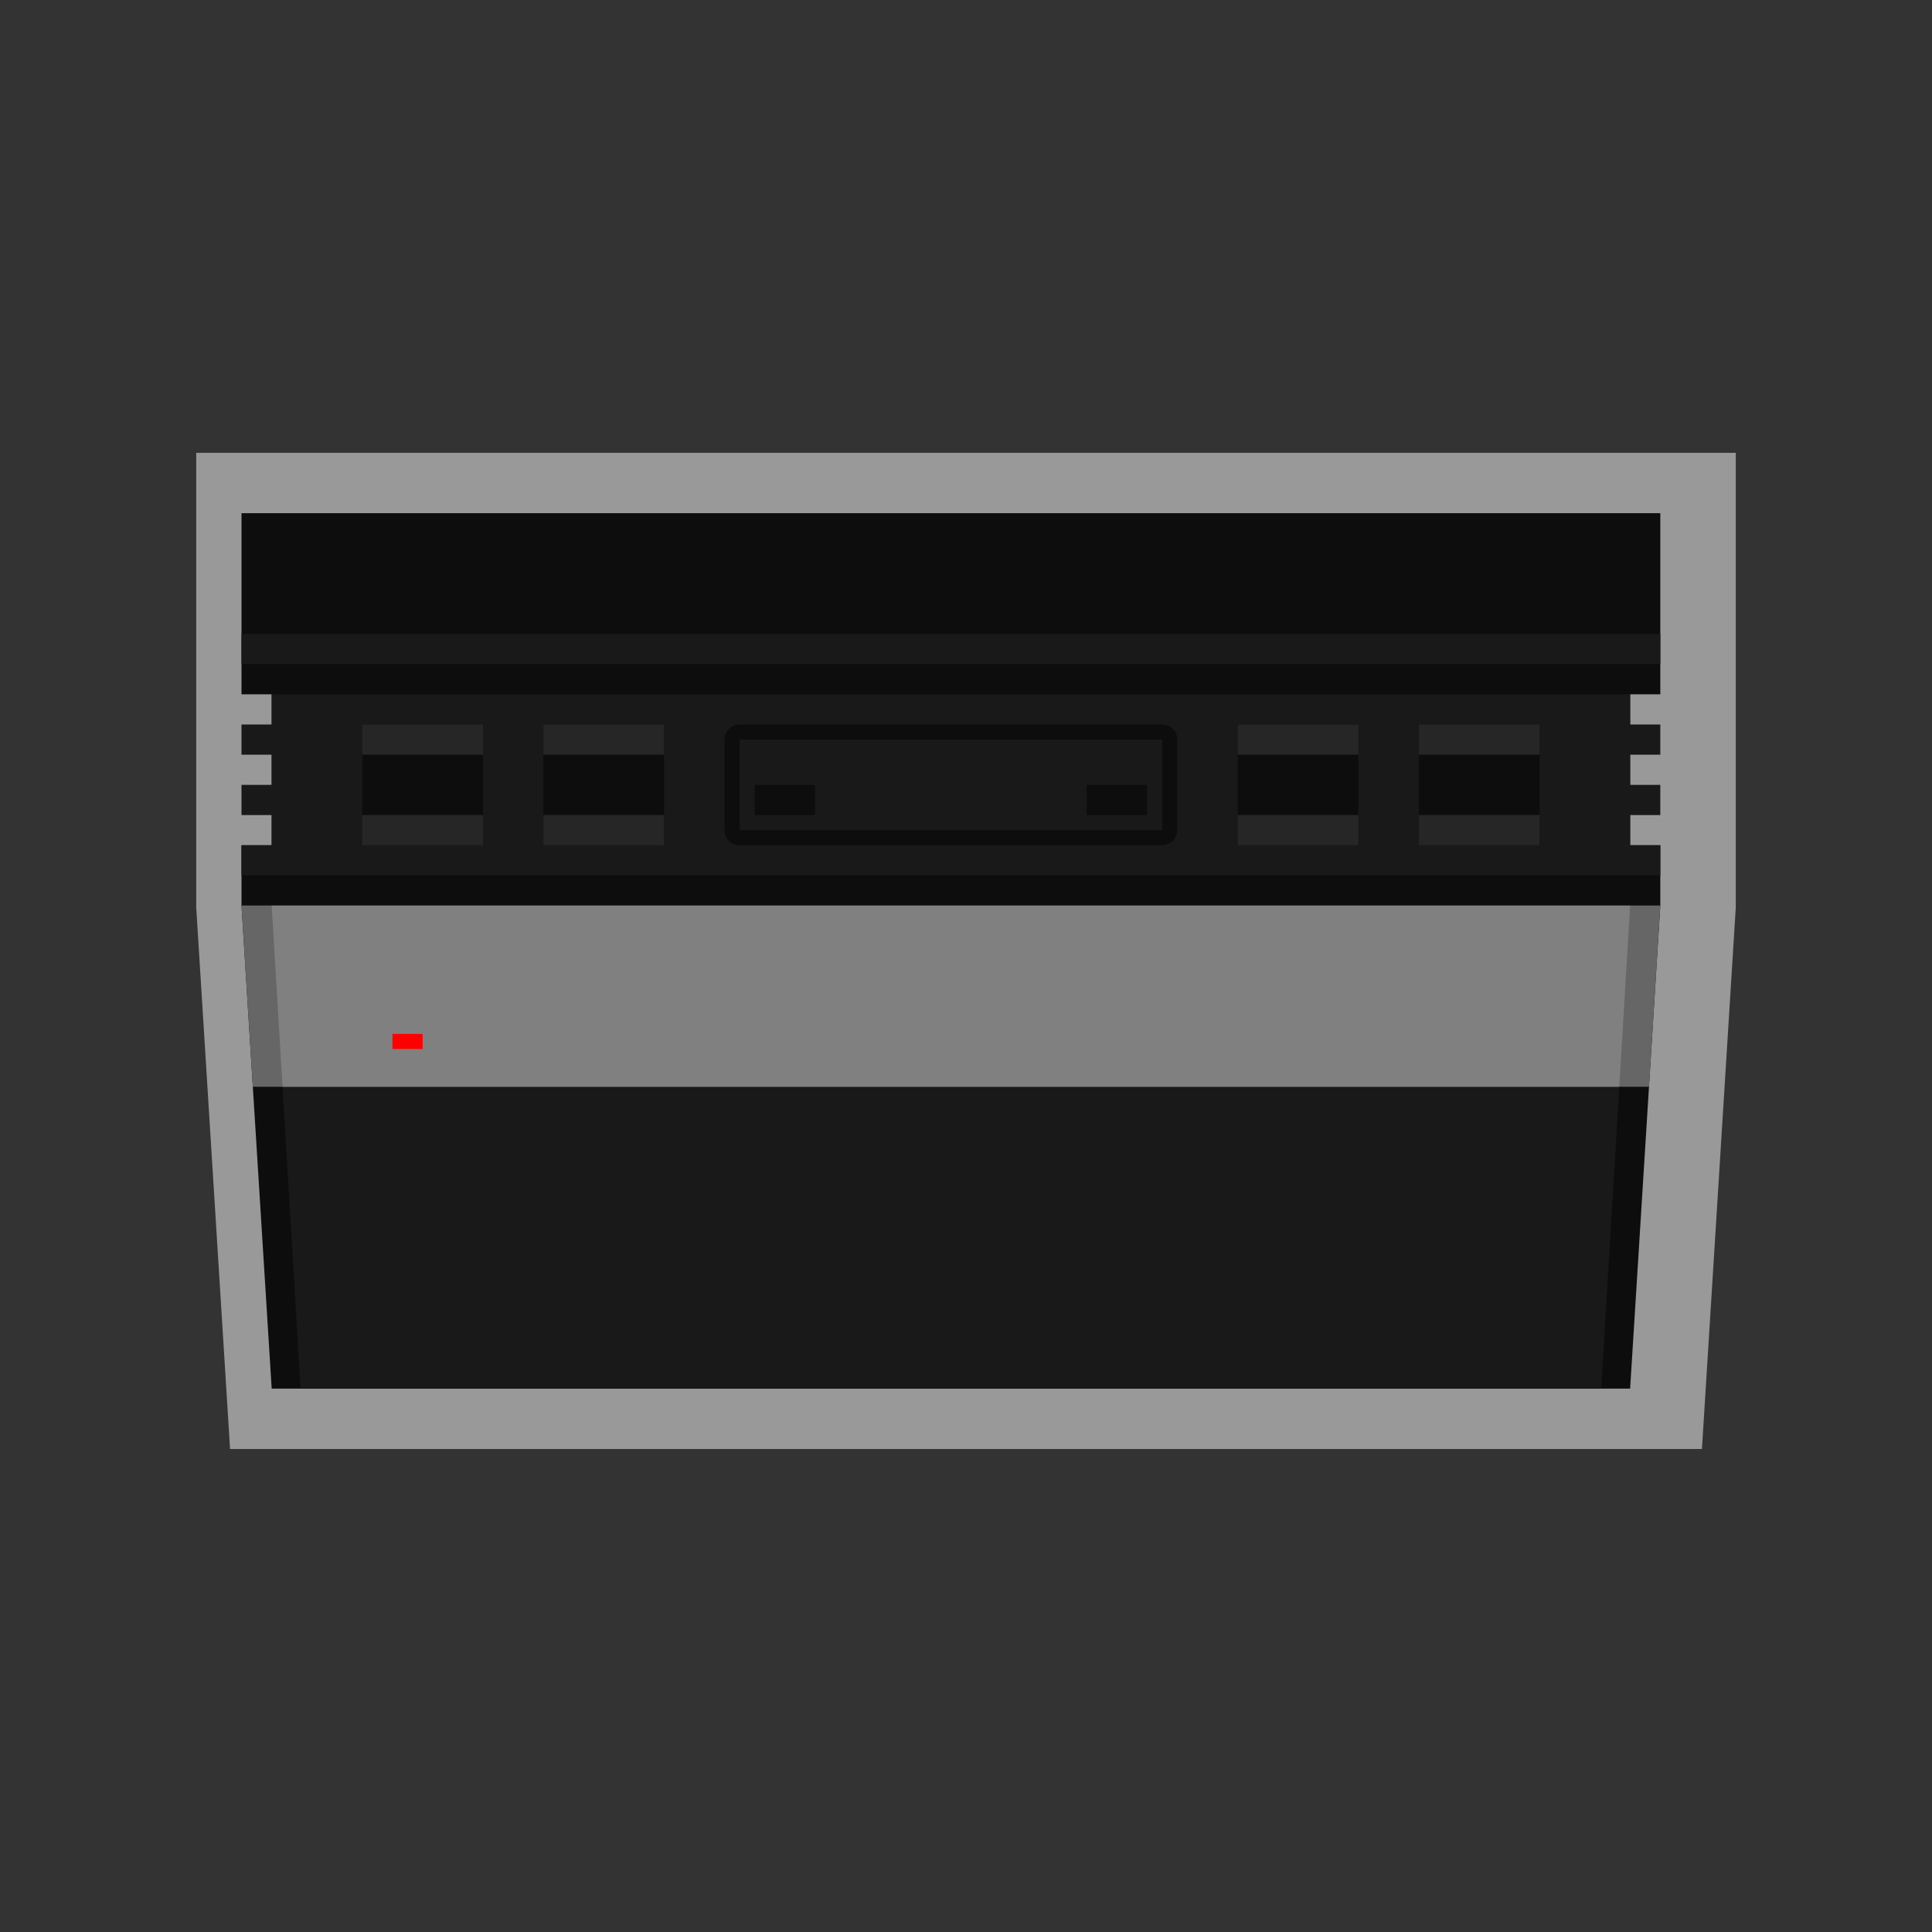 <?xml version="1.0" encoding="UTF-8" standalone="no"?>
<svg
   xmlns:dc="http://purl.org/dc/elements/1.1/"
   xmlns:cc="http://creativecommons.org/ns#"
   xmlns:rdf="http://www.w3.org/1999/02/22-rdf-syntax-ns#"
   xmlns:svg="http://www.w3.org/2000/svg"
   xmlns="http://www.w3.org/2000/svg"
   viewBox="0 0 320 320"
   height="320"
   width="320"
   xml:space="preserve"
   version="1.1"
   id="svg2"><rect x="0" y="0" width="320" height="320" fill="#333333" stroke="none"/><defs
     id="defs6"><clipPath
       id="clipPath16"
       clipPathUnits="userSpaceOnUse"><path
         id="path18"
         d="M 0,256 256,256 256,0 0,0 0,256 Z" /></clipPath><clipPath
       id="clipPath24"
       clipPathUnits="userSpaceOnUse"><path
         id="path26"
         d="m 26,196 204,0 0,-132 -204,0 0,132 z" /></clipPath><clipPath
       id="clipPath60"
       clipPathUnits="userSpaceOnUse"><path
         id="path62"
         d="M 0,256 256,256 256,0 0,0 0,256 Z" /></clipPath></defs><g
     transform="matrix(1.25,0,0,-1.25,0,320)"
     id="g10"><g
       id="g12"><g
         clip-path="url(#clipPath16)"
         id="g14"><g
           id="g20"><g
             id="g22" /><g
             id="g28"><g
               style="opacity:0.5"
               id="g30"
               clip-path="url(#clipPath24)"><g
                 id="g32"
                 transform="translate(222,196)"><path
                   id="path34"
                   style="fill:#ffffff;fill-opacity:1;fill-rule:nonzero;stroke:none"
                   d="m 0,0 -188,0 -8,0 0,-8 0,-16 0,-4 0,-4 0,-8 0,-8 0,-8 0,-4 0,-0.25 0.016,-0.249 1.5,-24 2.5,-40 0.468,-7.501 7.516,0 3.83,0 172.34,0 3.83,0 7.516,0 0.468,7.501 2.5,40 1.5,24 0.016,0.249 0,0.25 0,4 0,8 0,8 0,8 0,4 0,4 0,16 0,8 -8,0 z" /></g></g></g></g></g></g><g
       transform="translate(220,164)"
       id="g36"><path
         id="path38"
         style="fill:#0d0d0d;fill-opacity:1;fill-rule:nonzero;stroke:none"
         d="m 0,0 0,24 -188,0 0,-24 4,0 0,-20 -4,0 0,-8 4,0 180,0 4,0 0,8 -4,0 0,20 4,0 z" /></g><g
       transform="translate(216,164)"
       id="g40"><path
         id="path42"
         style="fill:#191919;fill-opacity:1;fill-rule:nonzero;stroke:none"
         d="m 0,0 -180,0 0,-4 -4,0 0,-4 4,0 0,-4 -4,0 0,-4 4,0 0,-4 -4,0 0,-4 188,0 0,4 -4,0 0,4 4,0 0,4 -4,0 0,4 4,0 0,4 -4,0 0,4 z" /></g><g
       transform="translate(216,72)"
       id="g44"><path
         id="path46"
         style="fill:#0d0d0d;fill-opacity:1;fill-rule:nonzero;stroke:none"
         d="M 0,0 -180,0 -184,64 4,64 0,0 Z" /></g><g
       transform="translate(212.17,72)"
       id="g48"><path
         id="path50"
         style="fill:#191919;fill-opacity:1;fill-rule:nonzero;stroke:none"
         d="m 0,0 -172.34,0 -3.83,64 180,0 L 0,0 Z" /></g><path
       id="path52"
       style="fill:#0d0d0d;fill-opacity:1;fill-rule:nonzero;stroke:none"
       d="m 88,144 -16,0 0,16 16,0 0,-16 z" /><path
       id="path54"
       style="fill:#0d0d0d;fill-opacity:1;fill-rule:nonzero;stroke:none"
       d="m 64,144 -16,0 0,16 16,0 0,-16 z" /><g
       id="g56"><g
         clip-path="url(#clipPath60)"
         id="g58"><g
           transform="translate(192,144)"
           id="g64"><path
             id="path66"
             style="fill:#191919;fill-opacity:1;fill-rule:nonzero;stroke:none"
             d="m 0,0 0,0 c -2.2,0 -4,1.8 -4,4 l 0,8 c 0,2.2 1.8,4 4,4 2.2,0 4,-1.8 4,-4 L 4,4 C 4,1.8 2.2,0 0,0" /></g><g
           transform="translate(154,160)"
           id="g68"><path
             id="path70"
             style="fill:#0d0d0d;fill-opacity:1;fill-rule:nonzero;stroke:none"
             d="m 0,0 -56,0 c -1.104,0 -2,-0.896 -2,-2 l 0,-12 c 0,-1.104 0.896,-2 2,-2 l 56,0 c 1.104,0 2,0.896 2,2 L 2,-2 C 2,-0.896 1.104,0 0,0 m 0,-14 -56,0 0,12 56,0 0,-12 z" /></g><path
           id="path72"
           style="fill:#0d0d0d;fill-opacity:1;fill-rule:nonzero;stroke:none"
           d="m 108,148 -8,0 0,4 8,0 0,-4 z" /><path
           id="path74"
           style="fill:#0d0d0d;fill-opacity:1;fill-rule:nonzero;stroke:none"
           d="m 152,148 -8,0 0,4 8,0 0,-4 z" /><path
           id="path76"
           style="fill:#0d0d0d;fill-opacity:1;fill-rule:nonzero;stroke:none"
           d="m 204,144 -16,0 0,16 16,0 0,-16 z" /><path
           id="path78"
           style="fill:#0d0d0d;fill-opacity:1;fill-rule:nonzero;stroke:none"
           d="m 180,144 -16,0 0,16 16,0 0,-16 z" /><path
           id="path80"
           style="fill:#191919;fill-opacity:1;fill-rule:nonzero;stroke:none"
           d="m 220,168 -188,0 0,4 188,0 0,-4 z" /><g
           transform="translate(218.5,112)"
           id="g82"><path
             id="path84"
             style="fill:#666666;fill-opacity:1;fill-rule:nonzero;stroke:none"
             d="m 0,0 1.5,24 -188,0 L -185,0 0,0 Z" /></g><g
           transform="translate(214.564,112)"
           id="g86"><path
             id="path88"
             style="fill:#808080;fill-opacity:1;fill-rule:nonzero;stroke:none"
             d="m 0,0 1.437,24 -180,0 1.436,-24 L 0,0 Z" /></g><path
           id="path90"
           style="fill:#ff0000;fill-opacity:1;fill-rule:nonzero;stroke:none"
           d="m 56,117 -4,0 0,2 4,0 0,-2 z" /><path
           id="path92"
           style="fill:#262626;fill-opacity:1;fill-rule:nonzero;stroke:none"
           d="m 64,144 -16,0 0,4 16,0 0,-4 z" /><path
           id="path94"
           style="fill:#262626;fill-opacity:1;fill-rule:nonzero;stroke:none"
           d="m 64,156 -16,0 0,4 16,0 0,-4 z" /><path
           id="path96"
           style="fill:#262626;fill-opacity:1;fill-rule:nonzero;stroke:none"
           d="m 88,144 -16,0 0,4 16,0 0,-4 z" /><path
           id="path98"
           style="fill:#262626;fill-opacity:1;fill-rule:nonzero;stroke:none"
           d="m 88,156 -16,0 0,4 16,0 0,-4 z" /><path
           id="path100"
           style="fill:#262626;fill-opacity:1;fill-rule:nonzero;stroke:none"
           d="m 180,156 -16,0 0,4 16,0 0,-4 z" /><path
           id="path102"
           style="fill:#262626;fill-opacity:1;fill-rule:nonzero;stroke:none"
           d="m 204,156 -16,0 0,4 16,0 0,-4 z" /><path
           id="path104"
           style="fill:#262626;fill-opacity:1;fill-rule:nonzero;stroke:none"
           d="m 180,144 -16,0 0,4 16,0 0,-4 z" /><path
           id="path106"
           style="fill:#262626;fill-opacity:1;fill-rule:nonzero;stroke:none"
           d="m 204,144 -16,0 0,4 16,0 0,-4 z" /></g></g></g></svg>
